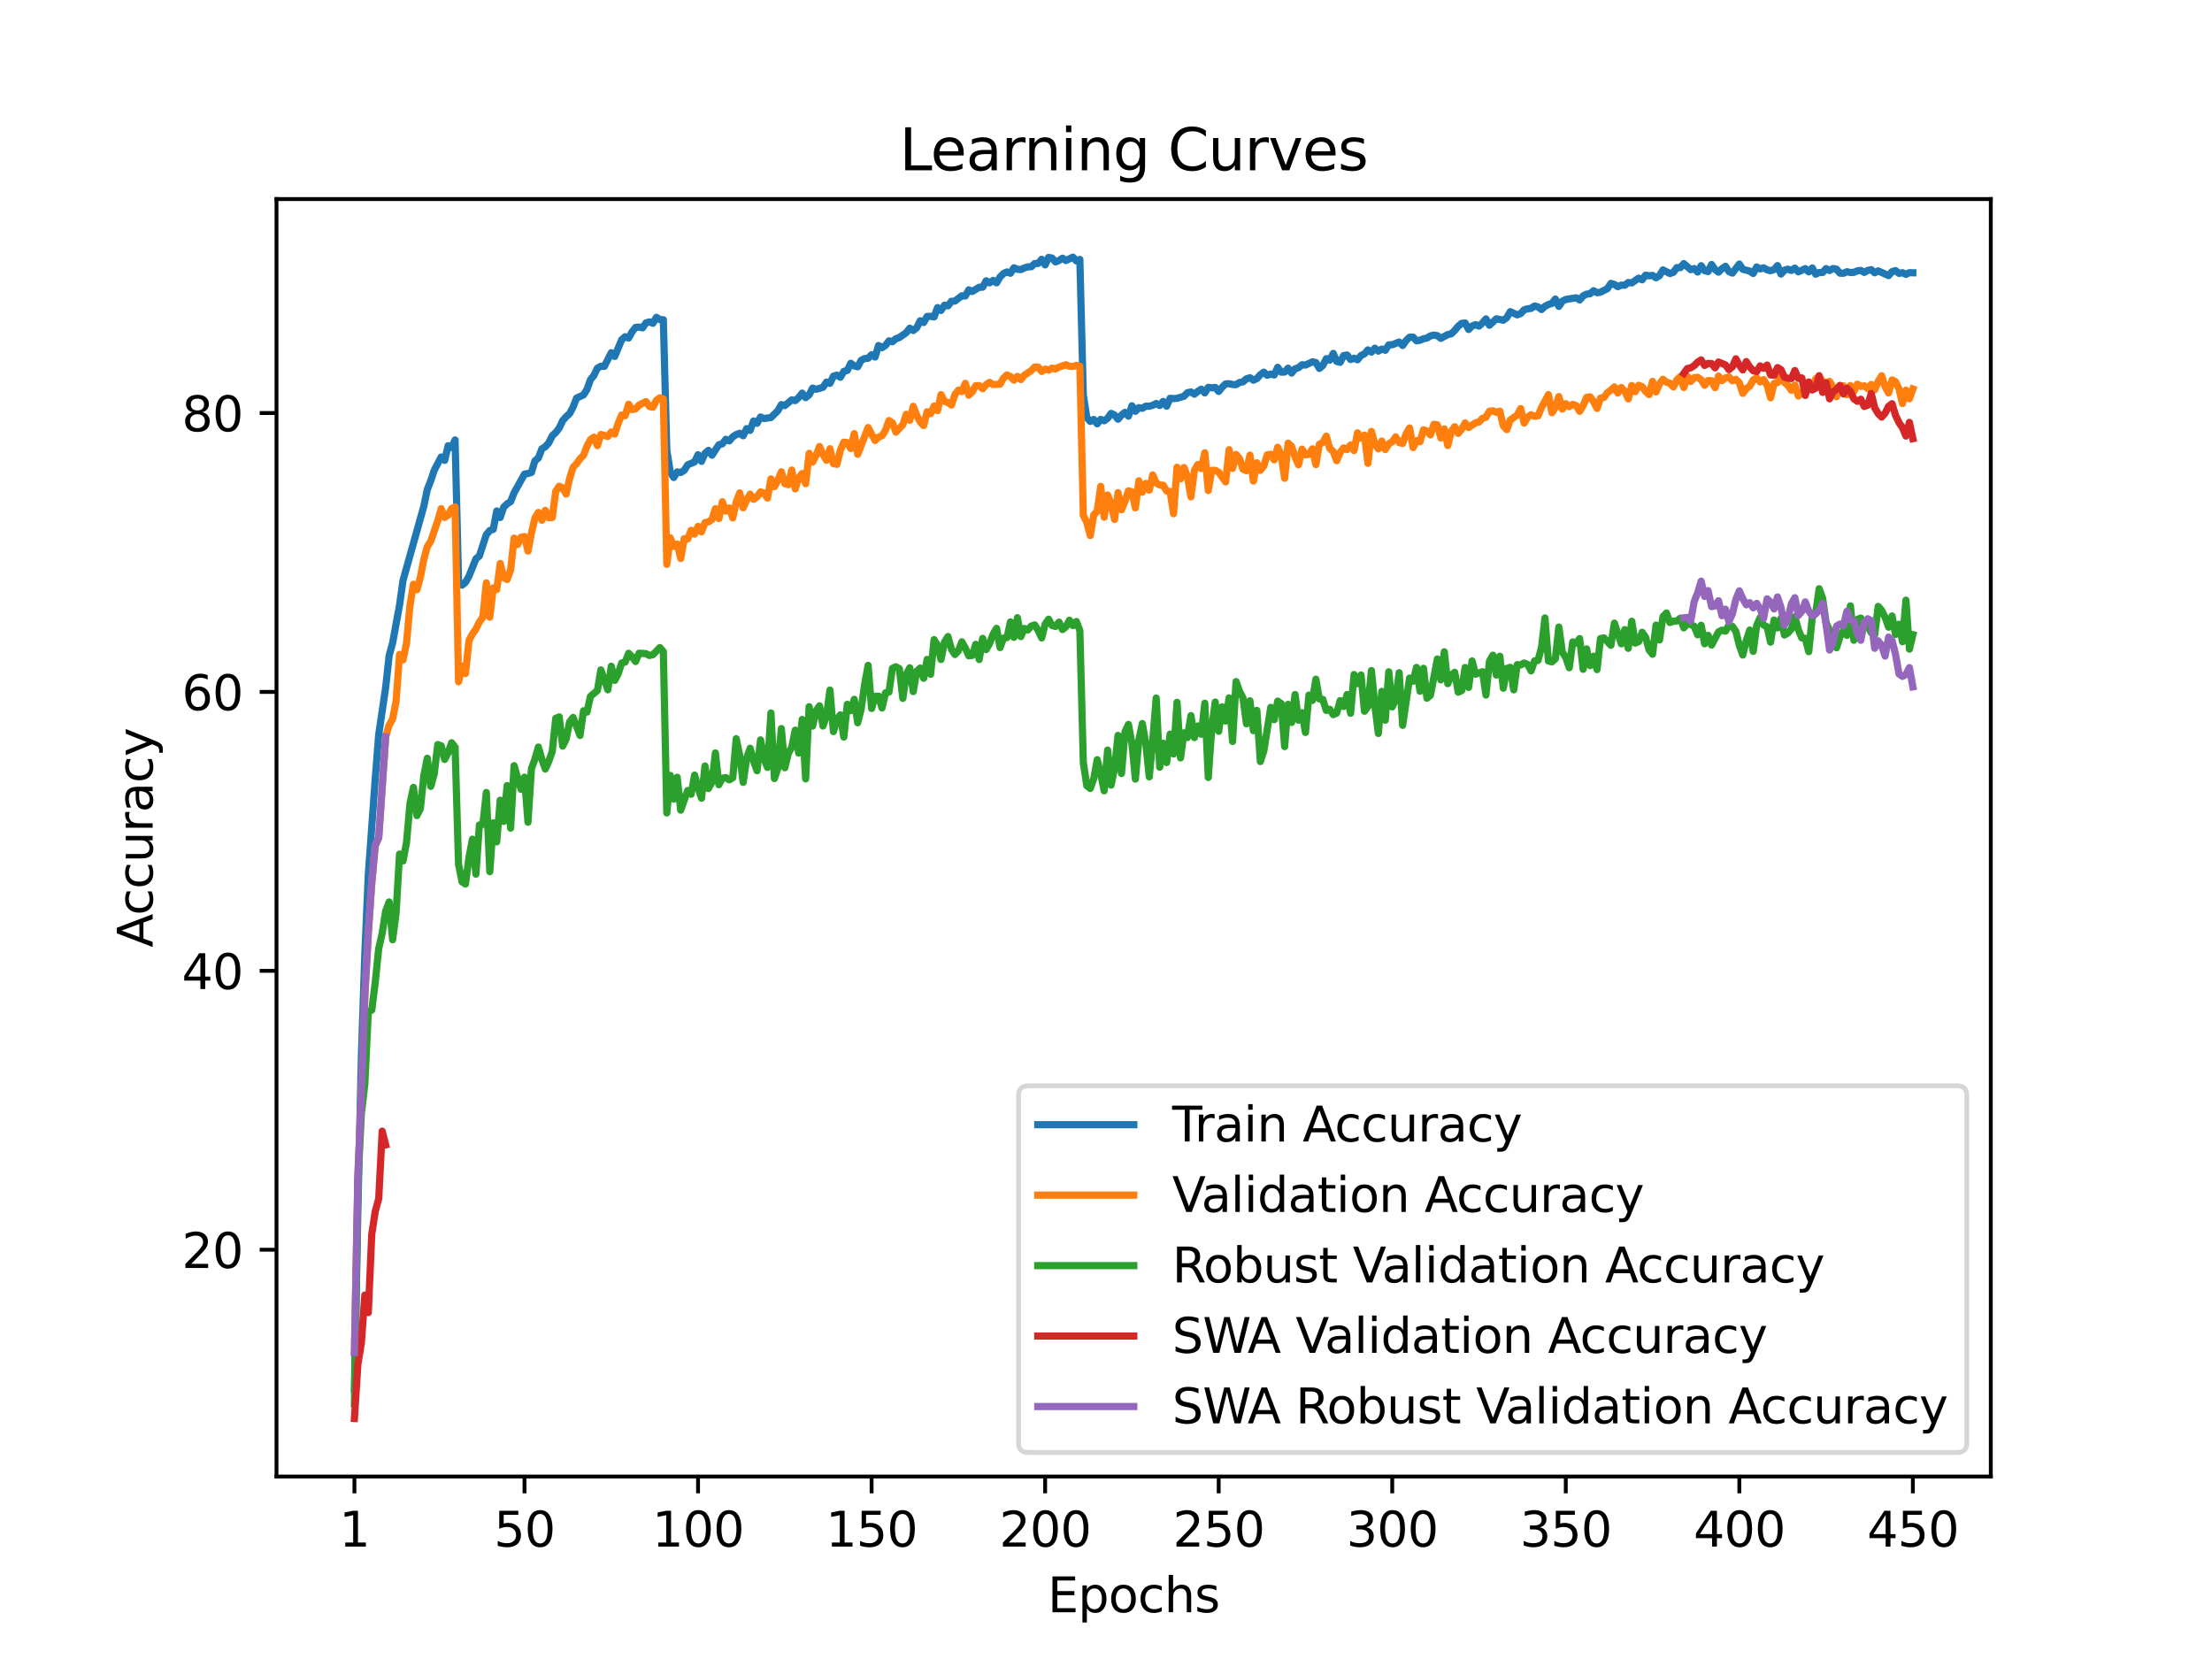 <?xml version="1.0" encoding="utf-8" standalone="no"?>
<!DOCTYPE svg PUBLIC "-//W3C//DTD SVG 1.1//EN"
  "http://www.w3.org/Graphics/SVG/1.1/DTD/svg11.dtd">
<svg xmlns:xlink="http://www.w3.org/1999/xlink" width="460.8pt" height="345.6pt" viewBox="0 0 460.8 345.6" xmlns="http://www.w3.org/2000/svg" version="1.1">
 <defs>
  <style type="text/css">*{stroke-linejoin: round; stroke-linecap: butt}</style>
 </defs>
 <g id="figure_1">
  <g id="patch_1">
   <path d="M 0 345.6 
L 460.8 345.6 
L 460.8 0 
L 0 0 
z
" style="fill: #ffffff"/>
  </g>
  <g id="axes_1">
   <g id="patch_2">
    <path d="M 57.6 307.584 
L 414.72 307.584 
L 414.72 41.472 
L 57.6 41.472 
z
" style="fill: #ffffff"/>
   </g>
   <g id="matplotlib.axis_1">
    <g id="xtick_1">
     <g id="line2d_1">
      <defs>
       <path id="mde3fb770d3" d="M 0 0 
L 0 3.5 
" style="stroke: #000000; stroke-width: 0.8"/>
      </defs>
      <g>
       <use xlink:href="#mde3fb770d3" x="73.833" y="307.584" style="stroke: #000000; stroke-width: 0.8"/>
      </g>
     </g>
     <g id="text_1">
      <!-- 1 -->
      <g transform="translate(70.651 322.182) scale(0.1 -0.1)">
       <defs>
        <path id="DejaVuSans-31" d="M 794 531 
L 1825 531 
L 1825 4091 
L 703 3866 
L 703 4441 
L 1819 4666 
L 2450 4666 
L 2450 531 
L 3481 531 
L 3481 0 
L 794 0 
L 794 531 
z
" transform="scale(0.016)"/>
       </defs>
       <use xlink:href="#DejaVuSans-31"/>
      </g>
     </g>
    </g>
    <g id="xtick_2">
     <g id="line2d_2">
      <g>
       <use xlink:href="#mde3fb770d3" x="109.263" y="307.584" style="stroke: #000000; stroke-width: 0.8"/>
      </g>
     </g>
     <g id="text_2">
      <!-- 50 -->
      <g transform="translate(102.9 322.182) scale(0.1 -0.1)">
       <defs>
        <path id="DejaVuSans-35" d="M 691 4666 
L 3169 4666 
L 3169 4134 
L 1269 4134 
L 1269 2991 
Q 1406 3038 1543 3061 
Q 1681 3084 1819 3084 
Q 2600 3084 3056 2656 
Q 3513 2228 3513 1497 
Q 3513 744 3044 326 
Q 2575 -91 1722 -91 
Q 1428 -91 1123 -41 
Q 819 9 494 109 
L 494 744 
Q 775 591 1075 516 
Q 1375 441 1709 441 
Q 2250 441 2565 725 
Q 2881 1009 2881 1497 
Q 2881 1984 2565 2268 
Q 2250 2553 1709 2553 
Q 1456 2553 1204 2497 
Q 953 2441 691 2322 
L 691 4666 
z
" transform="scale(0.016)"/>
        <path id="DejaVuSans-30" d="M 2034 4250 
Q 1547 4250 1301 3770 
Q 1056 3291 1056 2328 
Q 1056 1369 1301 889 
Q 1547 409 2034 409 
Q 2525 409 2770 889 
Q 3016 1369 3016 2328 
Q 3016 3291 2770 3770 
Q 2525 4250 2034 4250 
z
M 2034 4750 
Q 2819 4750 3233 4129 
Q 3647 3509 3647 2328 
Q 3647 1150 3233 529 
Q 2819 -91 2034 -91 
Q 1250 -91 836 529 
Q 422 1150 422 2328 
Q 422 3509 836 4129 
Q 1250 4750 2034 4750 
z
" transform="scale(0.016)"/>
       </defs>
       <use xlink:href="#DejaVuSans-35"/>
       <use xlink:href="#DejaVuSans-30" x="63.623"/>
      </g>
     </g>
    </g>
    <g id="xtick_3">
     <g id="line2d_3">
      <g>
       <use xlink:href="#mde3fb770d3" x="145.416" y="307.584" style="stroke: #000000; stroke-width: 0.8"/>
      </g>
     </g>
     <g id="text_3">
      <!-- 100 -->
      <g transform="translate(135.872 322.182) scale(0.1 -0.1)">
       <use xlink:href="#DejaVuSans-31"/>
       <use xlink:href="#DejaVuSans-30" x="63.623"/>
       <use xlink:href="#DejaVuSans-30" x="127.246"/>
      </g>
     </g>
    </g>
    <g id="xtick_4">
     <g id="line2d_4">
      <g>
       <use xlink:href="#mde3fb770d3" x="181.569" y="307.584" style="stroke: #000000; stroke-width: 0.8"/>
      </g>
     </g>
     <g id="text_4">
      <!-- 150 -->
      <g transform="translate(172.025 322.182) scale(0.1 -0.1)">
       <use xlink:href="#DejaVuSans-31"/>
       <use xlink:href="#DejaVuSans-35" x="63.623"/>
       <use xlink:href="#DejaVuSans-30" x="127.246"/>
      </g>
     </g>
    </g>
    <g id="xtick_5">
     <g id="line2d_5">
      <g>
       <use xlink:href="#mde3fb770d3" x="217.722" y="307.584" style="stroke: #000000; stroke-width: 0.8"/>
      </g>
     </g>
     <g id="text_5">
      <!-- 200 -->
      <g transform="translate(208.178 322.182) scale(0.1 -0.1)">
       <defs>
        <path id="DejaVuSans-32" d="M 1228 531 
L 3431 531 
L 3431 0 
L 469 0 
L 469 531 
Q 828 903 1448 1529 
Q 2069 2156 2228 2338 
Q 2531 2678 2651 2914 
Q 2772 3150 2772 3378 
Q 2772 3750 2511 3984 
Q 2250 4219 1831 4219 
Q 1534 4219 1204 4116 
Q 875 4013 500 3803 
L 500 4441 
Q 881 4594 1212 4672 
Q 1544 4750 1819 4750 
Q 2544 4750 2975 4387 
Q 3406 4025 3406 3419 
Q 3406 3131 3298 2873 
Q 3191 2616 2906 2266 
Q 2828 2175 2409 1742 
Q 1991 1309 1228 531 
z
" transform="scale(0.016)"/>
       </defs>
       <use xlink:href="#DejaVuSans-32"/>
       <use xlink:href="#DejaVuSans-30" x="63.623"/>
       <use xlink:href="#DejaVuSans-30" x="127.246"/>
      </g>
     </g>
    </g>
    <g id="xtick_6">
     <g id="line2d_6">
      <g>
       <use xlink:href="#mde3fb770d3" x="253.875" y="307.584" style="stroke: #000000; stroke-width: 0.8"/>
      </g>
     </g>
     <g id="text_6">
      <!-- 250 -->
      <g transform="translate(244.331 322.182) scale(0.1 -0.1)">
       <use xlink:href="#DejaVuSans-32"/>
       <use xlink:href="#DejaVuSans-35" x="63.623"/>
       <use xlink:href="#DejaVuSans-30" x="127.246"/>
      </g>
     </g>
    </g>
    <g id="xtick_7">
     <g id="line2d_7">
      <g>
       <use xlink:href="#mde3fb770d3" x="290.028" y="307.584" style="stroke: #000000; stroke-width: 0.8"/>
      </g>
     </g>
     <g id="text_7">
      <!-- 300 -->
      <g transform="translate(280.484 322.182) scale(0.1 -0.1)">
       <defs>
        <path id="DejaVuSans-33" d="M 2597 2516 
Q 3050 2419 3304 2112 
Q 3559 1806 3559 1356 
Q 3559 666 3084 287 
Q 2609 -91 1734 -91 
Q 1441 -91 1130 -33 
Q 819 25 488 141 
L 488 750 
Q 750 597 1062 519 
Q 1375 441 1716 441 
Q 2309 441 2620 675 
Q 2931 909 2931 1356 
Q 2931 1769 2642 2001 
Q 2353 2234 1838 2234 
L 1294 2234 
L 1294 2753 
L 1863 2753 
Q 2328 2753 2575 2939 
Q 2822 3125 2822 3475 
Q 2822 3834 2567 4026 
Q 2313 4219 1838 4219 
Q 1578 4219 1281 4162 
Q 984 4106 628 3988 
L 628 4550 
Q 988 4650 1302 4700 
Q 1616 4750 1894 4750 
Q 2613 4750 3031 4423 
Q 3450 4097 3450 3541 
Q 3450 3153 3228 2886 
Q 3006 2619 2597 2516 
z
" transform="scale(0.016)"/>
       </defs>
       <use xlink:href="#DejaVuSans-33"/>
       <use xlink:href="#DejaVuSans-30" x="63.623"/>
       <use xlink:href="#DejaVuSans-30" x="127.246"/>
      </g>
     </g>
    </g>
    <g id="xtick_8">
     <g id="line2d_8">
      <g>
       <use xlink:href="#mde3fb770d3" x="326.181" y="307.584" style="stroke: #000000; stroke-width: 0.8"/>
      </g>
     </g>
     <g id="text_8">
      <!-- 350 -->
      <g transform="translate(316.637 322.182) scale(0.1 -0.1)">
       <use xlink:href="#DejaVuSans-33"/>
       <use xlink:href="#DejaVuSans-35" x="63.623"/>
       <use xlink:href="#DejaVuSans-30" x="127.246"/>
      </g>
     </g>
    </g>
    <g id="xtick_9">
     <g id="line2d_9">
      <g>
       <use xlink:href="#mde3fb770d3" x="362.334" y="307.584" style="stroke: #000000; stroke-width: 0.8"/>
      </g>
     </g>
     <g id="text_9">
      <!-- 400 -->
      <g transform="translate(352.79 322.182) scale(0.1 -0.1)">
       <defs>
        <path id="DejaVuSans-34" d="M 2419 4116 
L 825 1625 
L 2419 1625 
L 2419 4116 
z
M 2253 4666 
L 3047 4666 
L 3047 1625 
L 3713 1625 
L 3713 1100 
L 3047 1100 
L 3047 0 
L 2419 0 
L 2419 1100 
L 313 1100 
L 313 1709 
L 2253 4666 
z
" transform="scale(0.016)"/>
       </defs>
       <use xlink:href="#DejaVuSans-34"/>
       <use xlink:href="#DejaVuSans-30" x="63.623"/>
       <use xlink:href="#DejaVuSans-30" x="127.246"/>
      </g>
     </g>
    </g>
    <g id="xtick_10">
     <g id="line2d_10">
      <g>
       <use xlink:href="#mde3fb770d3" x="398.487" y="307.584" style="stroke: #000000; stroke-width: 0.8"/>
      </g>
     </g>
     <g id="text_10">
      <!-- 450 -->
      <g transform="translate(388.944 322.182) scale(0.1 -0.1)">
       <use xlink:href="#DejaVuSans-34"/>
       <use xlink:href="#DejaVuSans-35" x="63.623"/>
       <use xlink:href="#DejaVuSans-30" x="127.246"/>
      </g>
     </g>
    </g>
    <g id="text_11">
     <!-- Epochs -->
     <g transform="translate(218.244 335.861) scale(0.1 -0.1)">
      <defs>
       <path id="DejaVuSans-45" d="M 628 4666 
L 3578 4666 
L 3578 4134 
L 1259 4134 
L 1259 2753 
L 3481 2753 
L 3481 2222 
L 1259 2222 
L 1259 531 
L 3634 531 
L 3634 0 
L 628 0 
L 628 4666 
z
" transform="scale(0.016)"/>
       <path id="DejaVuSans-70" d="M 1159 525 
L 1159 -1331 
L 581 -1331 
L 581 3500 
L 1159 3500 
L 1159 2969 
Q 1341 3281 1617 3432 
Q 1894 3584 2278 3584 
Q 2916 3584 3314 3078 
Q 3713 2572 3713 1747 
Q 3713 922 3314 415 
Q 2916 -91 2278 -91 
Q 1894 -91 1617 61 
Q 1341 213 1159 525 
z
M 3116 1747 
Q 3116 2381 2855 2742 
Q 2594 3103 2138 3103 
Q 1681 3103 1420 2742 
Q 1159 2381 1159 1747 
Q 1159 1113 1420 752 
Q 1681 391 2138 391 
Q 2594 391 2855 752 
Q 3116 1113 3116 1747 
z
" transform="scale(0.016)"/>
       <path id="DejaVuSans-6f" d="M 1959 3097 
Q 1497 3097 1228 2736 
Q 959 2375 959 1747 
Q 959 1119 1226 758 
Q 1494 397 1959 397 
Q 2419 397 2687 759 
Q 2956 1122 2956 1747 
Q 2956 2369 2687 2733 
Q 2419 3097 1959 3097 
z
M 1959 3584 
Q 2709 3584 3137 3096 
Q 3566 2609 3566 1747 
Q 3566 888 3137 398 
Q 2709 -91 1959 -91 
Q 1206 -91 779 398 
Q 353 888 353 1747 
Q 353 2609 779 3096 
Q 1206 3584 1959 3584 
z
" transform="scale(0.016)"/>
       <path id="DejaVuSans-63" d="M 3122 3366 
L 3122 2828 
Q 2878 2963 2633 3030 
Q 2388 3097 2138 3097 
Q 1578 3097 1268 2742 
Q 959 2388 959 1747 
Q 959 1106 1268 751 
Q 1578 397 2138 397 
Q 2388 397 2633 464 
Q 2878 531 3122 666 
L 3122 134 
Q 2881 22 2623 -34 
Q 2366 -91 2075 -91 
Q 1284 -91 818 406 
Q 353 903 353 1747 
Q 353 2603 823 3093 
Q 1294 3584 2113 3584 
Q 2378 3584 2631 3529 
Q 2884 3475 3122 3366 
z
" transform="scale(0.016)"/>
       <path id="DejaVuSans-68" d="M 3513 2113 
L 3513 0 
L 2938 0 
L 2938 2094 
Q 2938 2591 2744 2837 
Q 2550 3084 2163 3084 
Q 1697 3084 1428 2787 
Q 1159 2491 1159 1978 
L 1159 0 
L 581 0 
L 581 4863 
L 1159 4863 
L 1159 2956 
Q 1366 3272 1645 3428 
Q 1925 3584 2291 3584 
Q 2894 3584 3203 3211 
Q 3513 2838 3513 2113 
z
" transform="scale(0.016)"/>
       <path id="DejaVuSans-73" d="M 2834 3397 
L 2834 2853 
Q 2591 2978 2328 3040 
Q 2066 3103 1784 3103 
Q 1356 3103 1142 2972 
Q 928 2841 928 2578 
Q 928 2378 1081 2264 
Q 1234 2150 1697 2047 
L 1894 2003 
Q 2506 1872 2764 1633 
Q 3022 1394 3022 966 
Q 3022 478 2636 193 
Q 2250 -91 1575 -91 
Q 1294 -91 989 -36 
Q 684 19 347 128 
L 347 722 
Q 666 556 975 473 
Q 1284 391 1588 391 
Q 1994 391 2212 530 
Q 2431 669 2431 922 
Q 2431 1156 2273 1281 
Q 2116 1406 1581 1522 
L 1381 1569 
Q 847 1681 609 1914 
Q 372 2147 372 2553 
Q 372 3047 722 3315 
Q 1072 3584 1716 3584 
Q 2034 3584 2315 3537 
Q 2597 3491 2834 3397 
z
" transform="scale(0.016)"/>
      </defs>
      <use xlink:href="#DejaVuSans-45"/>
      <use xlink:href="#DejaVuSans-70" x="63.184"/>
      <use xlink:href="#DejaVuSans-6f" x="126.66"/>
      <use xlink:href="#DejaVuSans-63" x="187.842"/>
      <use xlink:href="#DejaVuSans-68" x="242.822"/>
      <use xlink:href="#DejaVuSans-73" x="306.201"/>
     </g>
    </g>
   </g>
   <g id="matplotlib.axis_2">
    <g id="ytick_1">
     <g id="line2d_11">
      <defs>
       <path id="m03e74601e6" d="M 0 0 
L -3.5 0 
" style="stroke: #000000; stroke-width: 0.8"/>
      </defs>
      <g>
       <use xlink:href="#m03e74601e6" x="57.6" y="260.338" style="stroke: #000000; stroke-width: 0.8"/>
      </g>
     </g>
     <g id="text_12">
      <!-- 20 -->
      <g transform="translate(37.875 264.137) scale(0.1 -0.1)">
       <use xlink:href="#DejaVuSans-32"/>
       <use xlink:href="#DejaVuSans-30" x="63.623"/>
      </g>
     </g>
    </g>
    <g id="ytick_2">
     <g id="line2d_12">
      <g>
       <use xlink:href="#m03e74601e6" x="57.6" y="202.238" style="stroke: #000000; stroke-width: 0.8"/>
      </g>
     </g>
     <g id="text_13">
      <!-- 40 -->
      <g transform="translate(37.875 206.038) scale(0.1 -0.1)">
       <use xlink:href="#DejaVuSans-34"/>
       <use xlink:href="#DejaVuSans-30" x="63.623"/>
      </g>
     </g>
    </g>
    <g id="ytick_3">
     <g id="line2d_13">
      <g>
       <use xlink:href="#m03e74601e6" x="57.6" y="144.139" style="stroke: #000000; stroke-width: 0.8"/>
      </g>
     </g>
     <g id="text_14">
      <!-- 60 -->
      <g transform="translate(37.875 147.938) scale(0.1 -0.1)">
       <defs>
        <path id="DejaVuSans-36" d="M 2113 2584 
Q 1688 2584 1439 2293 
Q 1191 2003 1191 1497 
Q 1191 994 1439 701 
Q 1688 409 2113 409 
Q 2538 409 2786 701 
Q 3034 994 3034 1497 
Q 3034 2003 2786 2293 
Q 2538 2584 2113 2584 
z
M 3366 4563 
L 3366 3988 
Q 3128 4100 2886 4159 
Q 2644 4219 2406 4219 
Q 1781 4219 1451 3797 
Q 1122 3375 1075 2522 
Q 1259 2794 1537 2939 
Q 1816 3084 2150 3084 
Q 2853 3084 3261 2657 
Q 3669 2231 3669 1497 
Q 3669 778 3244 343 
Q 2819 -91 2113 -91 
Q 1303 -91 875 529 
Q 447 1150 447 2328 
Q 447 3434 972 4092 
Q 1497 4750 2381 4750 
Q 2619 4750 2861 4703 
Q 3103 4656 3366 4563 
z
" transform="scale(0.016)"/>
       </defs>
       <use xlink:href="#DejaVuSans-36"/>
       <use xlink:href="#DejaVuSans-30" x="63.623"/>
      </g>
     </g>
    </g>
    <g id="ytick_4">
     <g id="line2d_14">
      <g>
       <use xlink:href="#m03e74601e6" x="57.6" y="86.04" style="stroke: #000000; stroke-width: 0.8"/>
      </g>
     </g>
     <g id="text_15">
      <!-- 80 -->
      <g transform="translate(37.875 89.839) scale(0.1 -0.1)">
       <defs>
        <path id="DejaVuSans-38" d="M 2034 2216 
Q 1584 2216 1326 1975 
Q 1069 1734 1069 1313 
Q 1069 891 1326 650 
Q 1584 409 2034 409 
Q 2484 409 2743 651 
Q 3003 894 3003 1313 
Q 3003 1734 2745 1975 
Q 2488 2216 2034 2216 
z
M 1403 2484 
Q 997 2584 770 2862 
Q 544 3141 544 3541 
Q 544 4100 942 4425 
Q 1341 4750 2034 4750 
Q 2731 4750 3128 4425 
Q 3525 4100 3525 3541 
Q 3525 3141 3298 2862 
Q 3072 2584 2669 2484 
Q 3125 2378 3379 2068 
Q 3634 1759 3634 1313 
Q 3634 634 3220 271 
Q 2806 -91 2034 -91 
Q 1263 -91 848 271 
Q 434 634 434 1313 
Q 434 1759 690 2068 
Q 947 2378 1403 2484 
z
M 1172 3481 
Q 1172 3119 1398 2916 
Q 1625 2713 2034 2713 
Q 2441 2713 2670 2916 
Q 2900 3119 2900 3481 
Q 2900 3844 2670 4047 
Q 2441 4250 2034 4250 
Q 1625 4250 1398 4047 
Q 1172 3844 1172 3481 
z
" transform="scale(0.016)"/>
       </defs>
       <use xlink:href="#DejaVuSans-38"/>
       <use xlink:href="#DejaVuSans-30" x="63.623"/>
      </g>
     </g>
    </g>
    <g id="text_16">
     <!-- Accuracy -->
     <g transform="translate(31.795 197.356) rotate(-90) scale(0.1 -0.1)">
      <defs>
       <path id="DejaVuSans-41" d="M 2188 4044 
L 1331 1722 
L 3047 1722 
L 2188 4044 
z
M 1831 4666 
L 2547 4666 
L 4325 0 
L 3669 0 
L 3244 1197 
L 1141 1197 
L 716 0 
L 50 0 
L 1831 4666 
z
" transform="scale(0.016)"/>
       <path id="DejaVuSans-75" d="M 544 1381 
L 544 3500 
L 1119 3500 
L 1119 1403 
Q 1119 906 1312 657 
Q 1506 409 1894 409 
Q 2359 409 2629 706 
Q 2900 1003 2900 1516 
L 2900 3500 
L 3475 3500 
L 3475 0 
L 2900 0 
L 2900 538 
Q 2691 219 2414 64 
Q 2138 -91 1772 -91 
Q 1169 -91 856 284 
Q 544 659 544 1381 
z
M 1991 3584 
L 1991 3584 
z
" transform="scale(0.016)"/>
       <path id="DejaVuSans-72" d="M 2631 2963 
Q 2534 3019 2420 3045 
Q 2306 3072 2169 3072 
Q 1681 3072 1420 2755 
Q 1159 2438 1159 1844 
L 1159 0 
L 581 0 
L 581 3500 
L 1159 3500 
L 1159 2956 
Q 1341 3275 1631 3429 
Q 1922 3584 2338 3584 
Q 2397 3584 2469 3576 
Q 2541 3569 2628 3553 
L 2631 2963 
z
" transform="scale(0.016)"/>
       <path id="DejaVuSans-61" d="M 2194 1759 
Q 1497 1759 1228 1600 
Q 959 1441 959 1056 
Q 959 750 1161 570 
Q 1363 391 1709 391 
Q 2188 391 2477 730 
Q 2766 1069 2766 1631 
L 2766 1759 
L 2194 1759 
z
M 3341 1997 
L 3341 0 
L 2766 0 
L 2766 531 
Q 2569 213 2275 61 
Q 1981 -91 1556 -91 
Q 1019 -91 701 211 
Q 384 513 384 1019 
Q 384 1609 779 1909 
Q 1175 2209 1959 2209 
L 2766 2209 
L 2766 2266 
Q 2766 2663 2505 2880 
Q 2244 3097 1772 3097 
Q 1472 3097 1187 3025 
Q 903 2953 641 2809 
L 641 3341 
Q 956 3463 1253 3523 
Q 1550 3584 1831 3584 
Q 2591 3584 2966 3190 
Q 3341 2797 3341 1997 
z
" transform="scale(0.016)"/>
       <path id="DejaVuSans-79" d="M 2059 -325 
Q 1816 -950 1584 -1140 
Q 1353 -1331 966 -1331 
L 506 -1331 
L 506 -850 
L 844 -850 
Q 1081 -850 1212 -737 
Q 1344 -625 1503 -206 
L 1606 56 
L 191 3500 
L 800 3500 
L 1894 763 
L 2988 3500 
L 3597 3500 
L 2059 -325 
z
" transform="scale(0.016)"/>
      </defs>
      <use xlink:href="#DejaVuSans-41"/>
      <use xlink:href="#DejaVuSans-63" x="66.658"/>
      <use xlink:href="#DejaVuSans-63" x="121.639"/>
      <use xlink:href="#DejaVuSans-75" x="176.619"/>
      <use xlink:href="#DejaVuSans-72" x="239.998"/>
      <use xlink:href="#DejaVuSans-61" x="281.111"/>
      <use xlink:href="#DejaVuSans-63" x="342.391"/>
      <use xlink:href="#DejaVuSans-79" x="397.371"/>
     </g>
    </g>
   </g>
   <g id="line2d_15">
    <path d="M 73.833 289.364 
L 74.556 251.838 
L 75.279 220.267 
L 76.002 198.723 
L 76.725 182.194 
L 78.171 162.167 
L 78.894 153.017 
L 80.34 143.198 
L 81.063 136.598 
L 81.786 133.948 
L 83.233 126.035 
L 83.956 120.905 
L 88.294 105.433 
L 89.017 101.971 
L 89.74 100.123 
L 90.463 97.956 
L 91.909 95.196 
L 92.632 95.905 
L 93.355 92.843 
L 94.078 93.227 
L 94.802 91.652 
L 95.525 120.987 
L 96.248 121.904 
L 96.971 121.318 
L 97.694 120.039 
L 99.14 116.414 
L 99.863 115.81 
L 101.309 111.377 
L 102.032 110.523 
L 102.755 110.261 
L 103.478 106.444 
L 104.201 107.804 
L 104.924 105.648 
L 105.647 104.957 
L 106.37 104.498 
L 107.094 102.656 
L 109.263 98.764 
L 109.986 98.647 
L 110.709 98.415 
L 111.432 95.998 
L 112.155 95.4 
L 112.878 93.506 
L 113.601 93.064 
L 114.324 92.239 
L 115.047 90.769 
L 115.77 90.113 
L 116.493 89.177 
L 117.216 87.632 
L 117.939 86.807 
L 118.663 86.168 
L 119.386 84.796 
L 120.109 82.931 
L 121.555 82.269 
L 122.278 81.113 
L 123.001 79.103 
L 123.724 78.191 
L 124.447 76.692 
L 125.17 76.302 
L 125.893 76.326 
L 127.339 73.473 
L 128.062 74.251 
L 129.508 70.765 
L 130.232 70.144 
L 130.955 70.423 
L 131.678 69.121 
L 132.401 68.203 
L 133.124 68.128 
L 133.847 68.308 
L 134.57 67.262 
L 135.293 67.053 
L 136.016 67.343 
L 136.739 66.1 
L 137.462 66.588 
L 138.185 66.6 
L 138.908 93.767 
L 139.631 98.374 
L 140.354 99.472 
L 141.077 98.305 
L 141.8 98.432 
L 142.524 97.997 
L 143.247 96.846 
L 144.693 96.219 
L 145.416 94.731 
L 146.139 96.108 
L 146.862 94.435 
L 147.585 93.819 
L 148.308 94.83 
L 149.754 92.651 
L 150.477 92.46 
L 151.2 91.519 
L 151.923 91.85 
L 152.646 91.001 
L 153.369 90.525 
L 154.093 90.264 
L 154.816 90.775 
L 155.539 89.293 
L 156.262 89.654 
L 156.985 87.69 
L 157.708 88.178 
L 158.431 86.865 
L 159.154 87.184 
L 160.6 86.981 
L 162.046 85.563 
L 162.769 84.285 
L 163.492 84.494 
L 164.938 83.303 
L 165.662 83.454 
L 166.385 82.804 
L 167.108 81.897 
L 167.831 82.838 
L 168.554 82.257 
L 169.277 80.857 
L 170 81.101 
L 171.446 80.683 
L 172.169 79.602 
L 172.892 79.858 
L 173.615 78.359 
L 174.338 78.15 
L 175.061 78.591 
L 175.784 77.366 
L 176.507 77.162 
L 177.231 75.681 
L 177.954 76.227 
L 178.677 76.407 
L 179.4 75.065 
L 180.123 74.687 
L 180.846 74.629 
L 181.569 73.891 
L 182.292 74.368 
L 183.015 71.974 
L 183.738 72.427 
L 184.461 71.962 
L 185.184 71.004 
L 185.907 71.195 
L 186.63 70.556 
L 187.353 70.318 
L 188.799 69.29 
L 189.523 68.372 
L 190.246 68.854 
L 190.969 68.273 
L 191.692 66.82 
L 192.415 67.181 
L 193.138 65.92 
L 193.861 65.902 
L 194.584 66.019 
L 195.307 64.078 
L 196.03 64.671 
L 196.753 63.579 
L 197.476 63.718 
L 198.199 62.765 
L 198.922 62.724 
L 200.368 61.615 
L 201.092 61.667 
L 201.815 60.383 
L 202.538 60.72 
L 203.984 59.837 
L 204.707 59.825 
L 205.43 58.495 
L 206.153 58.919 
L 206.876 58.419 
L 207.599 58.919 
L 208.322 57.705 
L 209.045 56.973 
L 209.768 56.653 
L 210.491 56.926 
L 211.214 55.787 
L 211.937 56.095 
L 212.661 56.165 
L 213.384 55.811 
L 214.107 55.596 
L 214.83 55.572 
L 215.553 54.898 
L 216.276 54.881 
L 216.999 54.015 
L 217.722 55.177 
L 218.445 53.614 
L 219.168 53.766 
L 219.891 54.567 
L 220.614 54.259 
L 221.337 53.789 
L 222.06 54.283 
L 223.506 53.568 
L 224.229 54.358 
L 224.953 54.05 
L 225.676 82.304 
L 226.399 86.964 
L 227.122 87.794 
L 227.845 87.382 
L 228.568 88.294 
L 229.291 87.364 
L 230.014 87.655 
L 230.737 87.126 
L 231.46 86.121 
L 232.183 86.458 
L 232.906 87.335 
L 233.629 86.464 
L 234.352 85.894 
L 235.075 86.696 
L 235.798 84.535 
L 236.522 85.68 
L 237.245 84.918 
L 237.968 85.058 
L 238.691 84.61 
L 239.414 84.634 
L 240.137 84.425 
L 240.86 84.053 
L 241.583 84.477 
L 242.306 83.623 
L 243.029 84.61 
L 243.752 82.966 
L 244.475 83.036 
L 245.198 82.978 
L 246.644 82.542 
L 247.367 81.81 
L 248.091 81.653 
L 248.814 82.118 
L 249.537 81.514 
L 250.26 81.072 
L 250.983 81.857 
L 251.706 80.689 
L 252.429 80.799 
L 253.152 80.706 
L 253.875 81.543 
L 254.598 80.66 
L 255.321 79.974 
L 256.044 79.933 
L 256.767 80.096 
L 257.49 80.131 
L 258.213 79.678 
L 258.936 79.538 
L 259.659 78.917 
L 260.383 78.684 
L 261.106 79.201 
L 261.829 78.87 
L 262.552 78.063 
L 263.275 77.528 
L 263.998 78.185 
L 264.721 77.917 
L 265.444 78.115 
L 266.167 76.517 
L 266.89 77.528 
L 267.613 77.505 
L 268.336 76.697 
L 269.059 77.714 
L 269.782 76.843 
L 270.505 76.604 
L 271.228 75.989 
L 271.952 76.052 
L 273.398 75.373 
L 274.121 75.524 
L 274.844 76.75 
L 275.567 76.151 
L 276.29 74.716 
L 277.013 75.024 
L 277.736 73.618 
L 278.459 75.291 
L 279.182 75.483 
L 279.905 74.071 
L 280.628 73.961 
L 281.351 74.902 
L 282.074 74.629 
L 282.797 74.949 
L 283.521 74.06 
L 284.244 73.711 
L 284.967 72.886 
L 285.69 73.351 
L 286.413 72.532 
L 287.136 73.147 
L 287.859 72.712 
L 288.582 72.967 
L 289.305 71.834 
L 290.028 71.823 
L 291.474 71.248 
L 292.197 71.968 
L 292.92 70.946 
L 293.643 70.243 
L 294.366 70.225 
L 295.089 70.998 
L 295.813 70.882 
L 296.536 70.568 
L 297.259 70.423 
L 297.982 69.975 
L 298.705 69.795 
L 299.428 69.929 
L 300.151 70.481 
L 301.597 69.696 
L 302.32 69.534 
L 303.043 68.842 
L 303.766 67.959 
L 304.489 67.367 
L 305.212 67.279 
L 305.935 68.639 
L 306.658 67.913 
L 307.382 67.634 
L 308.105 67.936 
L 308.828 67.274 
L 309.551 66.431 
L 310.274 67.75 
L 311.72 66.408 
L 313.166 66.71 
L 313.889 66.17 
L 314.612 64.921 
L 316.058 65.589 
L 316.781 65.327 
L 317.504 64.543 
L 318.227 64.328 
L 318.951 64.241 
L 319.674 63.741 
L 320.397 63.927 
L 321.12 64.485 
L 321.843 63.811 
L 322.566 63.433 
L 323.289 63.207 
L 324.012 62.289 
L 324.735 63.834 
L 325.458 62.742 
L 326.181 62.376 
L 328.35 62.033 
L 329.073 62.48 
L 329.796 61.632 
L 330.52 61.272 
L 331.243 61.191 
L 331.966 60.563 
L 332.689 60.976 
L 333.412 60.871 
L 334.858 60.127 
L 335.581 59.035 
L 336.304 59.262 
L 337.027 59.721 
L 337.75 59.395 
L 338.473 59.424 
L 339.196 58.849 
L 339.919 58.942 
L 341.365 57.943 
L 342.088 58.286 
L 342.812 57.315 
L 343.535 57.461 
L 344.258 57.362 
L 344.981 57.873 
L 345.704 57.414 
L 346.427 56.229 
L 347.873 56.978 
L 348.596 56.729 
L 349.319 55.741 
L 350.042 55.753 
L 350.765 54.916 
L 352.211 56.177 
L 352.934 55.944 
L 353.657 56.671 
L 354.381 55.352 
L 355.104 56.386 
L 355.827 56.572 
L 356.55 55.102 
L 357.273 56.148 
L 357.996 56.694 
L 358.719 55.973 
L 359.442 55.468 
L 360.165 56.566 
L 360.888 56.891 
L 362.334 55.009 
L 363.057 56.107 
L 364.503 56.461 
L 365.226 56.967 
L 365.95 55.613 
L 366.673 56.026 
L 367.396 55.793 
L 368.119 56.212 
L 368.842 56.392 
L 369.565 56.165 
L 370.288 55.328 
L 371.011 57.089 
L 371.734 56.287 
L 372.457 56.066 
L 373.18 56.345 
L 373.903 55.857 
L 374.626 56.63 
L 376.072 55.962 
L 376.795 56.63 
L 377.518 55.816 
L 378.242 57.118 
L 378.965 56.769 
L 379.688 56.758 
L 380.411 55.956 
L 381.134 56.357 
L 381.857 55.944 
L 382.58 56.072 
L 383.303 56.915 
L 384.026 56.932 
L 384.749 56.601 
L 385.472 56.769 
L 386.195 56.734 
L 386.918 56.421 
L 387.641 56.334 
L 388.364 56.746 
L 389.087 56.334 
L 389.811 56.177 
L 390.534 56.827 
L 391.257 56.426 
L 393.426 57.414 
L 394.149 56.583 
L 394.872 56.374 
L 395.595 56.949 
L 396.318 56.804 
L 397.041 57.153 
L 397.764 56.804 
L 398.487 56.822 
L 398.487 56.822 
" clip-path="url(#pe47a98fbbd)" style="fill: none; stroke: #1f77b4; stroke-width: 1.5; stroke-linecap: square"/>
   </g>
   <g id="line2d_16">
    <path d="M 73.833 281.777 
L 74.556 244.912 
L 75.279 228.006 
L 76.002 207.467 
L 76.725 194.337 
L 77.448 183.85 
L 78.171 176.123 
L 78.894 174.525 
L 80.34 153.493 
L 81.063 151.053 
L 81.786 149.775 
L 82.509 146.114 
L 83.233 136.325 
L 83.956 137.458 
L 84.679 134.03 
L 85.402 126.157 
L 86.125 121.713 
L 86.848 122.846 
L 87.571 120.26 
L 88.294 116.513 
L 89.017 113.869 
L 89.74 112.736 
L 91.186 108.495 
L 91.909 105.968 
L 92.632 107.798 
L 93.355 107.304 
L 94.078 105.939 
L 94.802 105.59 
L 95.525 142.018 
L 96.248 138.765 
L 96.971 140.305 
L 97.694 133.42 
L 98.417 132.083 
L 99.14 131.038 
L 99.863 129.585 
L 100.586 128.568 
L 101.309 121.422 
L 102.032 128.568 
L 102.755 122.468 
L 103.478 122.817 
L 104.201 117.384 
L 104.924 120.347 
L 105.647 120.725 
L 106.37 118.721 
L 107.094 112.097 
L 107.817 113.434 
L 108.54 111.923 
L 109.263 111.778 
L 109.986 114.799 
L 110.709 111.052 
L 111.432 107.914 
L 112.155 106.752 
L 112.878 108.379 
L 113.601 106.316 
L 114.324 107.856 
L 115.047 107.798 
L 115.77 102.337 
L 116.493 101.291 
L 117.216 101.639 
L 117.939 102.918 
L 118.663 99.664 
L 119.386 97.369 
L 120.109 96.585 
L 120.832 95.568 
L 121.555 94.842 
L 122.278 92.954 
L 123.001 91.588 
L 123.724 91.065 
L 124.447 92.837 
L 125.17 90.513 
L 126.616 90.92 
L 127.339 89.99 
L 128.062 90.426 
L 128.785 88.16 
L 129.508 86.446 
L 130.232 86.592 
L 130.955 84.21 
L 131.678 85.343 
L 132.401 85.168 
L 133.124 84.384 
L 134.57 83.658 
L 135.293 84.674 
L 136.016 84.82 
L 136.739 83.396 
L 137.462 82.873 
L 138.185 83.106 
L 138.908 117.559 
L 139.631 112.039 
L 140.354 113.811 
L 141.077 113.346 
L 141.8 116.339 
L 142.524 112.214 
L 143.247 112.301 
L 143.97 110.471 
L 144.693 111.255 
L 145.416 109.657 
L 146.139 110.79 
L 146.862 108.873 
L 147.585 108.698 
L 148.308 108.234 
L 149.031 105.968 
L 149.754 108.03 
L 150.477 104.515 
L 151.2 106.462 
L 151.923 105.823 
L 152.646 107.885 
L 153.369 104.544 
L 154.093 102.685 
L 154.816 105.794 
L 155.539 104.196 
L 156.262 102.947 
L 156.985 104.022 
L 157.708 103.499 
L 158.431 102.482 
L 159.154 102.714 
L 159.877 103.76 
L 160.6 99.751 
L 161.323 101.378 
L 162.046 100.071 
L 162.769 98.27 
L 163.492 100.739 
L 164.215 100.971 
L 164.938 97.921 
L 165.662 101.843 
L 166.385 99.548 
L 167.108 98.647 
L 167.831 100.768 
L 168.554 94.435 
L 169.277 96.265 
L 170 94.871 
L 170.723 93.012 
L 171.446 94.668 
L 172.169 95.888 
L 172.892 93.476 
L 173.615 96.585 
L 174.338 96.73 
L 175.061 93.796 
L 175.784 92.111 
L 176.507 92.198 
L 177.231 93.447 
L 177.954 90.339 
L 178.677 94.638 
L 180.846 89.061 
L 182.292 91.763 
L 183.015 91.065 
L 183.738 90.775 
L 184.461 89.642 
L 185.184 87.608 
L 185.907 88.073 
L 186.63 90.02 
L 188.076 88.48 
L 188.799 86.301 
L 189.523 87.55 
L 190.246 84.645 
L 190.969 86.534 
L 191.692 87.899 
L 192.415 88.654 
L 193.138 85.778 
L 193.861 86.185 
L 194.584 84.587 
L 195.307 85.546 
L 196.03 82.205 
L 196.753 83.6 
L 197.476 83.861 
L 198.199 84.384 
L 198.922 82.205 
L 199.645 81.276 
L 200.368 81.566 
L 201.092 79.852 
L 201.815 82.321 
L 202.538 81.624 
L 203.261 80.346 
L 203.984 80.317 
L 204.707 80.985 
L 205.43 80.143 
L 206.153 79.649 
L 206.876 80.114 
L 208.322 80.026 
L 209.045 78.777 
L 209.768 78.109 
L 210.491 78.429 
L 211.214 79.184 
L 211.937 78.4 
L 212.661 79.068 
L 213.384 78.167 
L 214.83 77.209 
L 215.553 76.453 
L 216.276 76.482 
L 216.999 77.383 
L 217.722 76.889 
L 218.445 77.121 
L 219.168 76.686 
L 219.891 76.86 
L 220.614 76.453 
L 222.06 75.989 
L 222.783 76.308 
L 223.506 76.337 
L 224.229 76.105 
L 224.953 76.279 
L 225.676 107.333 
L 226.399 108.844 
L 227.122 111.574 
L 227.845 107.246 
L 228.568 106.52 
L 229.291 101.32 
L 230.014 107.74 
L 230.737 103.121 
L 231.46 104.893 
L 232.183 108.205 
L 232.906 102.627 
L 233.629 106.2 
L 234.352 104.428 
L 235.075 102.249 
L 235.798 102.453 
L 236.522 105.794 
L 237.245 100.158 
L 237.968 102.54 
L 238.691 100.71 
L 239.414 102.104 
L 240.137 98.938 
L 240.86 100.623 
L 241.583 101.029 
L 242.306 101.087 
L 243.029 102.279 
L 243.752 102.395 
L 244.475 107.014 
L 245.198 97.34 
L 245.921 99.751 
L 246.644 97.398 
L 247.367 99.286 
L 248.091 103.499 
L 248.814 98.008 
L 249.537 96.759 
L 250.26 97.602 
L 250.983 94.319 
L 251.706 102.191 
L 252.429 97.979 
L 253.152 97.979 
L 253.875 98.357 
L 255.321 100.39 
L 256.044 93.68 
L 256.767 97.572 
L 257.49 94.668 
L 258.213 95.51 
L 258.936 97.747 
L 259.659 98.066 
L 260.383 94.813 
L 261.106 100.216 
L 261.829 96.41 
L 262.552 97.979 
L 263.275 97.05 
L 263.998 94.726 
L 264.721 94.638 
L 265.444 95.8 
L 266.167 93.186 
L 266.89 94.784 
L 267.613 99.635 
L 268.336 92.314 
L 269.059 92.983 
L 269.782 95.161 
L 270.505 96.817 
L 271.228 93.564 
L 271.952 94.755 
L 272.675 94.638 
L 273.398 93.506 
L 274.121 96.788 
L 274.844 92.547 
L 275.567 92.198 
L 276.29 90.862 
L 277.013 93.418 
L 277.736 94.057 
L 278.459 95.975 
L 279.182 94.261 
L 279.905 93.302 
L 280.628 93.651 
L 281.351 92.692 
L 282.074 93.854 
L 282.797 90.165 
L 283.521 91.269 
L 284.244 90.63 
L 284.967 96.527 
L 285.69 89.874 
L 286.413 92.489 
L 287.136 93.506 
L 287.859 91.879 
L 288.582 93.651 
L 289.305 92.46 
L 290.028 92.024 
L 290.751 91.007 
L 291.474 92.198 
L 292.197 92.373 
L 292.92 90.368 
L 293.643 89.148 
L 294.366 93.244 
L 295.089 91.792 
L 295.813 92.024 
L 296.536 89.526 
L 297.259 89.787 
L 297.982 90.601 
L 298.705 88.393 
L 299.428 88.509 
L 300.151 91.24 
L 300.874 89.351 
L 301.597 92.808 
L 302.32 89.874 
L 303.043 88.887 
L 303.766 90.281 
L 304.489 89.41 
L 305.212 88.102 
L 305.935 89.061 
L 307.382 88.073 
L 308.105 87.899 
L 308.828 87.144 
L 309.551 86.911 
L 310.274 85.662 
L 310.997 85.575 
L 311.72 85.894 
L 312.443 85.662 
L 313.166 88.712 
L 313.889 89.497 
L 314.612 87.492 
L 316.058 86.475 
L 316.781 85.11 
L 317.504 88.131 
L 318.227 86.911 
L 318.951 86.388 
L 319.674 86.737 
L 320.397 86.621 
L 321.12 84.907 
L 322.566 82.205 
L 323.289 85.982 
L 324.012 84.936 
L 324.735 82.612 
L 325.458 85.226 
L 326.181 84.093 
L 326.904 84.703 
L 327.627 84.239 
L 328.35 84.5 
L 329.073 85.691 
L 329.796 84.5 
L 330.52 82.786 
L 331.243 82.67 
L 331.966 83.658 
L 332.689 85.081 
L 333.412 82.931 
L 334.135 82.786 
L 334.858 81.798 
L 335.581 81.276 
L 336.304 80.607 
L 337.027 81.886 
L 337.75 80.724 
L 338.473 81.508 
L 339.196 83.106 
L 339.919 80.317 
L 340.642 81.595 
L 341.365 80.259 
L 342.088 80.549 
L 342.812 81.537 
L 343.535 82.205 
L 344.258 79.445 
L 344.981 81.653 
L 345.704 79.968 
L 346.427 79.01 
L 347.15 79.591 
L 347.873 79.852 
L 348.596 80.607 
L 349.319 79.126 
L 350.042 78.487 
L 350.765 80.724 
L 351.488 78.371 
L 352.211 79.475 
L 352.934 78.661 
L 353.657 78.603 
L 354.381 79.097 
L 355.104 80.259 
L 355.827 79.271 
L 356.55 79.329 
L 357.273 80.753 
L 357.996 78.342 
L 358.719 79.3 
L 359.442 78.719 
L 360.165 78.516 
L 360.888 79.329 
L 361.611 79.01 
L 362.334 79.736 
L 363.057 81.944 
L 363.78 80.985 
L 364.503 80.433 
L 365.226 79.155 
L 365.95 78.69 
L 366.673 79.562 
L 367.396 79.068 
L 368.119 80.23 
L 368.842 82.873 
L 369.565 79.881 
L 370.288 79.678 
L 371.011 78.283 
L 371.734 79.678 
L 372.457 80.288 
L 373.18 81.305 
L 373.903 80.23 
L 374.626 82.496 
L 375.349 81.711 
L 376.072 81.857 
L 376.795 80.346 
L 377.518 80.782 
L 378.242 78.923 
L 378.965 78.429 
L 379.688 79.445 
L 380.411 80.898 
L 381.134 79.445 
L 381.857 80.636 
L 382.58 82.641 
L 383.303 80.578 
L 384.026 80.375 
L 384.749 82.234 
L 385.472 80.317 
L 386.195 81.566 
L 386.918 80.026 
L 387.641 80.491 
L 388.364 80.375 
L 389.087 80.956 
L 389.811 80.085 
L 390.534 81.188 
L 391.257 79.445 
L 391.98 78.283 
L 392.703 80.578 
L 393.426 81.857 
L 394.149 79.155 
L 394.872 79.504 
L 395.595 81.014 
L 396.318 84.064 
L 397.041 81.276 
L 397.764 83.077 
L 398.487 81.043 
L 398.487 81.043 
" clip-path="url(#pe47a98fbbd)" style="fill: none; stroke: #ff7f0e; stroke-width: 1.5; stroke-linecap: square"/>
   </g>
   <g id="line2d_17">
    <path d="M 73.833 292.453 
L 74.556 246.494 
L 75.279 231.999 
L 76.002 225.819 
L 76.725 210.803 
L 77.448 210.412 
L 78.171 204.592 
L 78.894 197.6 
L 79.617 194.405 
L 80.34 189.787 
L 81.063 187.894 
L 81.786 195.767 
L 82.509 190.238 
L 83.233 177.917 
L 83.956 179.349 
L 84.679 175.553 
L 85.402 167.419 
L 86.125 164.023 
L 86.848 169.903 
L 87.571 168.461 
L 88.294 161.559 
L 89.017 157.963 
L 89.74 163.823 
L 90.463 161.168 
L 91.186 155.108 
L 91.909 155.358 
L 92.632 158.203 
L 93.355 156.791 
L 94.078 154.727 
L 94.802 155.649 
L 95.525 180.071 
L 96.248 183.687 
L 96.971 184.158 
L 97.694 178.608 
L 98.417 174.822 
L 99.14 182.104 
L 99.863 171.846 
L 100.586 171.746 
L 101.309 165.085 
L 102.032 181.583 
L 102.755 171.416 
L 103.478 175.372 
L 104.201 166.698 
L 104.924 171.115 
L 105.647 163.652 
L 106.37 172.518 
L 107.094 159.506 
L 108.54 164.424 
L 109.263 161.889 
L 109.986 171.285 
L 110.709 160.126 
L 111.432 158.133 
L 112.155 155.619 
L 112.878 158.163 
L 113.601 160.197 
L 114.324 158.584 
L 115.047 156.54 
L 115.77 149.639 
L 116.493 149.338 
L 117.216 155.428 
L 117.939 153.966 
L 118.663 150.38 
L 119.386 149.458 
L 120.832 153.205 
L 121.555 148.066 
L 122.278 148.336 
L 123.001 145.071 
L 124.447 143.839 
L 125.17 139.551 
L 126.616 143.698 
L 127.339 138.79 
L 128.062 141.745 
L 128.785 140.353 
L 129.508 138.119 
L 130.232 137.918 
L 130.955 136.085 
L 131.678 136.817 
L 132.401 137.808 
L 133.124 136.075 
L 134.57 136.166 
L 135.293 136.556 
L 136.016 136.376 
L 137.462 134.903 
L 138.185 135.745 
L 138.908 169.352 
L 139.631 161.529 
L 140.354 166.457 
L 141.077 161.92 
L 141.8 168.771 
L 143.247 164.684 
L 143.97 165.455 
L 144.693 161.469 
L 145.416 164.153 
L 146.139 166.287 
L 146.862 159.576 
L 147.585 164.264 
L 148.308 162.941 
L 149.031 156.851 
L 149.754 163.472 
L 150.477 162.12 
L 151.2 161.98 
L 151.923 162.45 
L 152.646 162.03 
L 153.369 153.886 
L 154.093 157.352 
L 154.816 162.991 
L 155.539 157.973 
L 156.262 155.869 
L 156.985 158.544 
L 157.708 160.557 
L 158.431 154.136 
L 159.154 158.003 
L 159.877 159.866 
L 160.6 148.517 
L 161.323 162.19 
L 162.046 160.036 
L 162.769 151.772 
L 163.492 159.936 
L 164.215 156.941 
L 164.938 155.649 
L 165.662 152.113 
L 166.385 156.891 
L 167.108 149.879 
L 167.831 162.26 
L 168.554 147.214 
L 169.277 151.261 
L 170 148.106 
L 170.723 147.034 
L 171.446 151.241 
L 172.169 149.118 
L 172.892 143.748 
L 173.615 152.403 
L 174.338 149.889 
L 175.061 148.917 
L 175.784 153.545 
L 176.507 146.724 
L 177.231 148.036 
L 177.954 145.682 
L 178.677 150.57 
L 179.4 147.665 
L 180.123 142.526 
L 180.846 138.6 
L 181.569 147.595 
L 182.292 145.061 
L 183.015 145.02 
L 183.738 147.485 
L 184.461 144.329 
L 185.184 144.179 
L 185.907 139.221 
L 186.63 138.89 
L 187.353 139.311 
L 188.076 145.491 
L 188.799 140.493 
L 189.523 139.111 
L 190.246 144.069 
L 190.969 139.842 
L 191.692 139.171 
L 192.415 141.294 
L 193.138 137.368 
L 193.861 140.473 
L 194.584 133.25 
L 195.307 134.432 
L 196.03 137.388 
L 196.753 133.741 
L 197.476 132.599 
L 198.199 135.244 
L 198.922 136.346 
L 199.645 135.594 
L 200.368 133.701 
L 201.092 134.993 
L 201.815 136.616 
L 202.538 136.536 
L 203.261 134.222 
L 203.984 137.388 
L 204.707 132.99 
L 205.43 135.324 
L 206.153 134.052 
L 206.876 132.099 
L 207.599 130.897 
L 208.322 134.903 
L 209.045 132.93 
L 209.768 132.83 
L 210.491 129.554 
L 211.214 132.77 
L 211.937 128.683 
L 212.661 132.619 
L 213.384 130.917 
L 214.107 131.237 
L 214.83 130.416 
L 215.553 130.175 
L 216.276 131.347 
L 216.999 132.9 
L 217.722 130.015 
L 218.445 128.993 
L 219.168 130.305 
L 219.891 130.506 
L 220.614 129.594 
L 221.337 131.147 
L 222.06 130.566 
L 222.783 129.194 
L 223.506 130.325 
L 224.229 129.474 
L 224.953 131.337 
L 225.676 158.864 
L 226.399 163.672 
L 227.122 164.253 
L 227.845 162.23 
L 228.568 158.253 
L 229.291 161.108 
L 230.014 164.744 
L 230.737 156.25 
L 231.46 163.562 
L 232.183 160.066 
L 232.906 153.194 
L 233.629 161.138 
L 234.352 152.463 
L 235.075 150.911 
L 235.798 154.897 
L 236.522 162.3 
L 237.245 154.096 
L 237.968 150.73 
L 238.691 154.937 
L 239.414 161.839 
L 240.137 154.216 
L 240.86 145.411 
L 241.583 159.816 
L 242.306 154.827 
L 243.029 158.854 
L 243.752 152.924 
L 244.475 157.071 
L 245.198 146.303 
L 245.921 157.883 
L 246.644 152.664 
L 247.367 153.645 
L 248.091 149.078 
L 248.814 153.655 
L 249.537 151.231 
L 250.26 152.954 
L 250.983 146.493 
L 251.706 161.96 
L 252.429 151.732 
L 253.152 146.253 
L 253.875 152.343 
L 254.598 147.244 
L 255.321 150.21 
L 256.044 145.381 
L 256.767 154.457 
L 257.49 141.985 
L 258.213 144.009 
L 258.936 145.371 
L 259.659 150.79 
L 260.383 145.982 
L 261.106 152.213 
L 261.829 147.986 
L 262.552 158.644 
L 263.275 156.45 
L 264.721 147.355 
L 265.444 149.919 
L 266.167 146.052 
L 266.89 146.573 
L 267.613 155.529 
L 268.336 146.724 
L 269.059 150.5 
L 269.782 144.68 
L 270.505 150.029 
L 271.228 148.477 
L 271.952 152.584 
L 272.675 144.8 
L 273.398 145.912 
L 274.121 141.485 
L 274.844 145.602 
L 275.567 145.692 
L 276.29 147.996 
L 277.013 147.745 
L 277.736 148.877 
L 278.459 148.547 
L 279.182 145.952 
L 279.905 147.174 
L 280.628 144.68 
L 281.351 148.587 
L 282.074 140.513 
L 282.797 142.416 
L 283.521 140.603 
L 284.244 148.166 
L 284.967 147.194 
L 285.69 139.692 
L 286.413 146.984 
L 287.136 152.794 
L 287.859 144.029 
L 288.582 150.029 
L 289.305 139.942 
L 290.028 147.264 
L 290.751 145.622 
L 291.474 140.142 
L 292.197 151.101 
L 293.643 141.254 
L 294.366 141.915 
L 295.089 139.03 
L 295.813 143.999 
L 296.536 139.221 
L 297.259 145.451 
L 297.982 144.85 
L 299.428 137.277 
L 300.151 141.635 
L 300.874 135.785 
L 301.597 142.416 
L 302.32 140.663 
L 303.043 140.052 
L 303.766 144.189 
L 304.489 143.869 
L 305.212 139.05 
L 305.935 143.208 
L 306.658 137.688 
L 307.382 140.443 
L 308.828 139.932 
L 309.551 144.79 
L 310.274 137.738 
L 310.997 136.486 
L 311.72 140.633 
L 312.443 136.706 
L 313.166 143.368 
L 313.889 139.251 
L 314.612 139.01 
L 315.335 143.708 
L 316.058 138.459 
L 316.781 138.53 
L 317.504 138.109 
L 318.227 138.419 
L 318.951 139.752 
L 319.674 137.668 
L 320.397 137.568 
L 321.12 134.863 
L 321.843 128.733 
L 322.566 137.708 
L 323.289 137.878 
L 324.012 137.227 
L 324.735 130.616 
L 325.458 135.825 
L 326.181 136.997 
L 326.904 139.101 
L 327.627 133.721 
L 328.35 133.972 
L 329.073 133.03 
L 329.796 139.431 
L 330.52 135.174 
L 331.243 138.66 
L 331.966 136.696 
L 332.689 139.491 
L 333.412 133.02 
L 334.135 132.88 
L 335.581 134.433 
L 336.304 129.805 
L 337.75 134.132 
L 338.473 131.157 
L 339.196 135.064 
L 339.919 129.414 
L 340.642 133.972 
L 341.365 133.671 
L 342.088 131.708 
L 342.812 132.75 
L 343.535 135.394 
L 344.258 136.286 
L 344.981 130.215 
L 345.704 133.311 
L 346.427 128.452 
L 347.15 127.701 
L 347.873 129.684 
L 348.596 129.414 
L 349.319 129.344 
L 350.042 128.783 
L 350.765 130.796 
L 351.488 129.945 
L 352.211 130.095 
L 352.934 130.456 
L 353.657 132.239 
L 354.381 130.255 
L 355.104 134.112 
L 355.827 132.349 
L 356.55 134.372 
L 357.996 131.648 
L 358.719 131.267 
L 359.442 131.487 
L 360.165 130.235 
L 360.888 130.486 
L 361.611 131.518 
L 362.334 134.443 
L 363.057 136.456 
L 363.78 133.451 
L 364.503 131.237 
L 365.226 135.685 
L 365.95 130.295 
L 366.673 128.643 
L 367.396 130.205 
L 368.119 130.586 
L 368.842 133.771 
L 369.565 129.164 
L 370.288 130.806 
L 371.011 128.813 
L 371.734 132.289 
L 372.457 131.868 
L 373.18 131.037 
L 373.903 128.502 
L 374.626 131.177 
L 375.349 132.91 
L 376.072 132.97 
L 376.795 135.755 
L 377.518 128.603 
L 378.242 127.691 
L 378.965 122.642 
L 379.688 124.636 
L 380.411 129.704 
L 381.134 131.327 
L 381.857 131.768 
L 382.58 134.943 
L 383.303 132.629 
L 384.026 131.307 
L 384.749 132.359 
L 385.472 126.208 
L 386.195 133.381 
L 386.918 129.043 
L 387.641 128.753 
L 388.364 130.145 
L 389.087 130.456 
L 389.811 131.798 
L 390.534 132.239 
L 391.257 126.329 
L 391.98 127.14 
L 392.703 128.613 
L 393.426 130.646 
L 394.149 128.312 
L 394.872 132.169 
L 395.595 130.035 
L 396.318 133.681 
L 397.041 125.026 
L 397.764 135.234 
L 398.487 132.219 
L 398.487 132.219 
" clip-path="url(#pe47a98fbbd)" style="fill: none; stroke: #2ca02c; stroke-width: 1.5; stroke-linecap: square"/>
   </g>
   <g id="line2d_18">
    <path d="M 73.833 295.488 
L 74.556 284.188 
L 75.279 279.743 
L 76.002 269.779 
L 76.725 273.439 
L 77.448 257.084 
L 78.171 252.349 
L 78.894 249.706 
L 79.617 235.646 
L 80.34 238.493 
M 350.765 77.79 
L 351.488 76.773 
L 352.211 76.628 
L 352.934 76.163 
L 353.657 75.437 
L 354.381 74.972 
L 355.104 76.134 
L 355.827 75.698 
L 356.55 75.727 
L 357.273 76.628 
L 357.996 75.408 
L 359.442 76.018 
L 360.165 77.005 
L 360.888 76.424 
L 361.611 74.739 
L 362.334 76.076 
L 363.057 77.063 
L 363.78 75.32 
L 364.503 76.453 
L 365.226 77.238 
L 365.95 77.412 
L 366.673 76.221 
L 367.396 76.715 
L 368.119 76.047 
L 368.842 78.109 
L 369.565 78.167 
L 370.288 76.57 
L 371.011 77.005 
L 371.734 78.574 
L 372.457 78.806 
L 373.18 78.864 
L 373.903 77.18 
L 374.626 78.835 
L 375.349 78.719 
L 376.072 82.379 
L 376.795 79.562 
L 377.518 81.247 
L 378.242 80.869 
L 378.965 78.254 
L 379.688 81.74 
L 380.411 79.707 
L 381.134 83.077 
L 381.857 81.653 
L 382.58 81.101 
L 383.303 80.288 
L 384.026 82.06 
L 384.749 80.869 
L 385.472 81.566 
L 386.195 83.077 
L 386.918 83.6 
L 387.641 83.164 
L 388.364 84.674 
L 389.087 84.413 
L 389.811 81.973 
L 390.534 84.965 
L 391.257 86.156 
L 391.98 86.882 
L 392.703 86.069 
L 393.426 84.645 
L 394.149 84.093 
L 394.872 86.505 
L 395.595 88.044 
L 396.318 89.09 
L 397.041 90.833 
L 397.764 87.986 
L 398.487 91.385 
L 398.487 91.385 
" clip-path="url(#pe47a98fbbd)" style="fill: none; stroke: #d62728; stroke-width: 1.5; stroke-linecap: square"/>
   </g>
   <g id="line2d_19">
    <path d="M 73.833 281.777 
L 74.556 244.912 
L 75.279 228.006 
L 76.002 207.467 
L 76.725 194.337 
L 77.448 183.85 
L 78.171 176.123 
L 78.894 174.525 
L 80.34 153.493 
M 350.765 128.703 
L 351.488 128.613 
L 352.211 129.344 
L 352.934 125.287 
L 353.657 123.484 
L 354.381 121.07 
L 355.104 124.245 
L 355.827 123.033 
L 356.55 126.369 
L 357.273 126.228 
L 357.996 125.147 
L 358.719 128.272 
L 359.442 126.9 
L 360.165 129.514 
L 360.888 127.871 
L 361.611 124.876 
L 362.334 123.083 
L 363.057 124.706 
L 363.78 125.988 
L 364.503 125.537 
L 365.226 126.629 
L 365.95 125.688 
L 366.673 126.83 
L 367.396 128.813 
L 368.119 124.756 
L 368.842 125.397 
L 369.565 126.85 
L 370.288 124.355 
L 371.011 126.549 
L 371.734 130.235 
L 372.457 128.903 
L 373.18 125.788 
L 373.903 124.516 
L 374.626 128.212 
L 375.349 127.36 
L 376.072 125.387 
L 376.795 127.29 
L 377.518 128.272 
L 378.242 127.891 
L 378.965 127.14 
L 379.688 125.708 
L 380.411 130.155 
L 381.134 135.414 
L 381.857 133.771 
L 382.58 130.426 
L 383.303 129.995 
L 384.026 130.346 
L 384.749 127.32 
L 385.472 129.113 
L 386.195 129.354 
L 386.918 131.948 
L 387.641 133.381 
L 388.364 129.604 
L 389.087 128.903 
L 389.811 129.304 
L 390.534 135.054 
L 391.257 133.491 
L 391.98 134.483 
L 392.703 136.676 
L 393.426 132.72 
L 394.149 133.441 
L 394.872 136.306 
L 395.595 140.393 
L 396.318 140.904 
L 397.041 140.523 
L 397.764 139.08 
L 398.487 143.077 
L 398.487 143.077 
" clip-path="url(#pe47a98fbbd)" style="fill: none; stroke: #9467bd; stroke-width: 1.5; stroke-linecap: square"/>
   </g>
   <g id="patch_3">
    <path d="M 57.6 307.584 
L 57.6 41.472 
" style="fill: none; stroke: #000000; stroke-width: 0.8; stroke-linejoin: miter; stroke-linecap: square"/>
   </g>
   <g id="patch_4">
    <path d="M 414.72 307.584 
L 414.72 41.472 
" style="fill: none; stroke: #000000; stroke-width: 0.8; stroke-linejoin: miter; stroke-linecap: square"/>
   </g>
   <g id="patch_5">
    <path d="M 57.6 307.584 
L 414.72 307.584 
" style="fill: none; stroke: #000000; stroke-width: 0.8; stroke-linejoin: miter; stroke-linecap: square"/>
   </g>
   <g id="patch_6">
    <path d="M 57.6 41.472 
L 414.72 41.472 
" style="fill: none; stroke: #000000; stroke-width: 0.8; stroke-linejoin: miter; stroke-linecap: square"/>
   </g>
   <g id="text_17">
    <!-- Learning Curves -->
    <g transform="translate(187.376 35.472) scale(0.12 -0.12)">
     <defs>
      <path id="DejaVuSans-4c" d="M 628 4666 
L 1259 4666 
L 1259 531 
L 3531 531 
L 3531 0 
L 628 0 
L 628 4666 
z
" transform="scale(0.016)"/>
      <path id="DejaVuSans-65" d="M 3597 1894 
L 3597 1613 
L 953 1613 
Q 991 1019 1311 708 
Q 1631 397 2203 397 
Q 2534 397 2845 478 
Q 3156 559 3463 722 
L 3463 178 
Q 3153 47 2828 -22 
Q 2503 -91 2169 -91 
Q 1331 -91 842 396 
Q 353 884 353 1716 
Q 353 2575 817 3079 
Q 1281 3584 2069 3584 
Q 2775 3584 3186 3129 
Q 3597 2675 3597 1894 
z
M 3022 2063 
Q 3016 2534 2758 2815 
Q 2500 3097 2075 3097 
Q 1594 3097 1305 2825 
Q 1016 2553 972 2059 
L 3022 2063 
z
" transform="scale(0.016)"/>
      <path id="DejaVuSans-6e" d="M 3513 2113 
L 3513 0 
L 2938 0 
L 2938 2094 
Q 2938 2591 2744 2837 
Q 2550 3084 2163 3084 
Q 1697 3084 1428 2787 
Q 1159 2491 1159 1978 
L 1159 0 
L 581 0 
L 581 3500 
L 1159 3500 
L 1159 2956 
Q 1366 3272 1645 3428 
Q 1925 3584 2291 3584 
Q 2894 3584 3203 3211 
Q 3513 2838 3513 2113 
z
" transform="scale(0.016)"/>
      <path id="DejaVuSans-69" d="M 603 3500 
L 1178 3500 
L 1178 0 
L 603 0 
L 603 3500 
z
M 603 4863 
L 1178 4863 
L 1178 4134 
L 603 4134 
L 603 4863 
z
" transform="scale(0.016)"/>
      <path id="DejaVuSans-67" d="M 2906 1791 
Q 2906 2416 2648 2759 
Q 2391 3103 1925 3103 
Q 1463 3103 1205 2759 
Q 947 2416 947 1791 
Q 947 1169 1205 825 
Q 1463 481 1925 481 
Q 2391 481 2648 825 
Q 2906 1169 2906 1791 
z
M 3481 434 
Q 3481 -459 3084 -895 
Q 2688 -1331 1869 -1331 
Q 1566 -1331 1297 -1286 
Q 1028 -1241 775 -1147 
L 775 -588 
Q 1028 -725 1275 -790 
Q 1522 -856 1778 -856 
Q 2344 -856 2625 -561 
Q 2906 -266 2906 331 
L 2906 616 
Q 2728 306 2450 153 
Q 2172 0 1784 0 
Q 1141 0 747 490 
Q 353 981 353 1791 
Q 353 2603 747 3093 
Q 1141 3584 1784 3584 
Q 2172 3584 2450 3431 
Q 2728 3278 2906 2969 
L 2906 3500 
L 3481 3500 
L 3481 434 
z
" transform="scale(0.016)"/>
      <path id="DejaVuSans-20" transform="scale(0.016)"/>
      <path id="DejaVuSans-43" d="M 4122 4306 
L 4122 3641 
Q 3803 3938 3442 4084 
Q 3081 4231 2675 4231 
Q 1875 4231 1450 3742 
Q 1025 3253 1025 2328 
Q 1025 1406 1450 917 
Q 1875 428 2675 428 
Q 3081 428 3442 575 
Q 3803 722 4122 1019 
L 4122 359 
Q 3791 134 3420 21 
Q 3050 -91 2638 -91 
Q 1578 -91 968 557 
Q 359 1206 359 2328 
Q 359 3453 968 4101 
Q 1578 4750 2638 4750 
Q 3056 4750 3426 4639 
Q 3797 4528 4122 4306 
z
" transform="scale(0.016)"/>
      <path id="DejaVuSans-76" d="M 191 3500 
L 800 3500 
L 1894 563 
L 2988 3500 
L 3597 3500 
L 2284 0 
L 1503 0 
L 191 3500 
z
" transform="scale(0.016)"/>
     </defs>
     <use xlink:href="#DejaVuSans-4c"/>
     <use xlink:href="#DejaVuSans-65" x="53.963"/>
     <use xlink:href="#DejaVuSans-61" x="115.486"/>
     <use xlink:href="#DejaVuSans-72" x="176.766"/>
     <use xlink:href="#DejaVuSans-6e" x="216.129"/>
     <use xlink:href="#DejaVuSans-69" x="279.508"/>
     <use xlink:href="#DejaVuSans-6e" x="307.291"/>
     <use xlink:href="#DejaVuSans-67" x="370.67"/>
     <use xlink:href="#DejaVuSans-20" x="434.146"/>
     <use xlink:href="#DejaVuSans-43" x="465.934"/>
     <use xlink:href="#DejaVuSans-75" x="535.758"/>
     <use xlink:href="#DejaVuSans-72" x="599.137"/>
     <use xlink:href="#DejaVuSans-76" x="640.25"/>
     <use xlink:href="#DejaVuSans-65" x="699.43"/>
     <use xlink:href="#DejaVuSans-73" x="760.953"/>
    </g>
   </g>
   <g id="legend_1">
    <g id="patch_7">
     <path d="M 214.189 302.584 
L 407.72 302.584 
Q 409.72 302.584 409.72 300.584 
L 409.72 228.193 
Q 409.72 226.193 407.72 226.193 
L 214.189 226.193 
Q 212.189 226.193 212.189 228.193 
L 212.189 300.584 
Q 212.189 302.584 214.189 302.584 
z
" style="fill: #ffffff; opacity: 0.8; stroke: #cccccc; stroke-linejoin: miter"/>
    </g>
    <g id="line2d_20">
     <path d="M 216.189 234.292 
L 226.189 234.292 
L 236.189 234.292 
" style="fill: none; stroke: #1f77b4; stroke-width: 1.5; stroke-linecap: square"/>
    </g>
    <g id="text_18">
     <!-- Train Accuracy -->
     <g transform="translate(244.189 237.792) scale(0.1 -0.1)">
      <defs>
       <path id="DejaVuSans-54" d="M -19 4666 
L 3928 4666 
L 3928 4134 
L 2272 4134 
L 2272 0 
L 1638 0 
L 1638 4134 
L -19 4134 
L -19 4666 
z
" transform="scale(0.016)"/>
      </defs>
      <use xlink:href="#DejaVuSans-54"/>
      <use xlink:href="#DejaVuSans-72" x="46.334"/>
      <use xlink:href="#DejaVuSans-61" x="87.447"/>
      <use xlink:href="#DejaVuSans-69" x="148.727"/>
      <use xlink:href="#DejaVuSans-6e" x="176.51"/>
      <use xlink:href="#DejaVuSans-20" x="239.889"/>
      <use xlink:href="#DejaVuSans-41" x="271.676"/>
      <use xlink:href="#DejaVuSans-63" x="338.334"/>
      <use xlink:href="#DejaVuSans-63" x="393.314"/>
      <use xlink:href="#DejaVuSans-75" x="448.295"/>
      <use xlink:href="#DejaVuSans-72" x="511.674"/>
      <use xlink:href="#DejaVuSans-61" x="552.787"/>
      <use xlink:href="#DejaVuSans-63" x="614.066"/>
      <use xlink:href="#DejaVuSans-79" x="669.047"/>
     </g>
    </g>
    <g id="line2d_21">
     <path d="M 216.189 248.97 
L 226.189 248.97 
L 236.189 248.97 
" style="fill: none; stroke: #ff7f0e; stroke-width: 1.5; stroke-linecap: square"/>
    </g>
    <g id="text_19">
     <!-- Validation Accuracy -->
     <g transform="translate(244.189 252.47) scale(0.1 -0.1)">
      <defs>
       <path id="DejaVuSans-56" d="M 1831 0 
L 50 4666 
L 709 4666 
L 2188 738 
L 3669 4666 
L 4325 4666 
L 2547 0 
L 1831 0 
z
" transform="scale(0.016)"/>
       <path id="DejaVuSans-6c" d="M 603 4863 
L 1178 4863 
L 1178 0 
L 603 0 
L 603 4863 
z
" transform="scale(0.016)"/>
       <path id="DejaVuSans-64" d="M 2906 2969 
L 2906 4863 
L 3481 4863 
L 3481 0 
L 2906 0 
L 2906 525 
Q 2725 213 2448 61 
Q 2172 -91 1784 -91 
Q 1150 -91 751 415 
Q 353 922 353 1747 
Q 353 2572 751 3078 
Q 1150 3584 1784 3584 
Q 2172 3584 2448 3432 
Q 2725 3281 2906 2969 
z
M 947 1747 
Q 947 1113 1208 752 
Q 1469 391 1925 391 
Q 2381 391 2643 752 
Q 2906 1113 2906 1747 
Q 2906 2381 2643 2742 
Q 2381 3103 1925 3103 
Q 1469 3103 1208 2742 
Q 947 2381 947 1747 
z
" transform="scale(0.016)"/>
       <path id="DejaVuSans-74" d="M 1172 4494 
L 1172 3500 
L 2356 3500 
L 2356 3053 
L 1172 3053 
L 1172 1153 
Q 1172 725 1289 603 
Q 1406 481 1766 481 
L 2356 481 
L 2356 0 
L 1766 0 
Q 1100 0 847 248 
Q 594 497 594 1153 
L 594 3053 
L 172 3053 
L 172 3500 
L 594 3500 
L 594 4494 
L 1172 4494 
z
" transform="scale(0.016)"/>
      </defs>
      <use xlink:href="#DejaVuSans-56"/>
      <use xlink:href="#DejaVuSans-61" x="60.658"/>
      <use xlink:href="#DejaVuSans-6c" x="121.938"/>
      <use xlink:href="#DejaVuSans-69" x="149.721"/>
      <use xlink:href="#DejaVuSans-64" x="177.504"/>
      <use xlink:href="#DejaVuSans-61" x="240.98"/>
      <use xlink:href="#DejaVuSans-74" x="302.26"/>
      <use xlink:href="#DejaVuSans-69" x="341.469"/>
      <use xlink:href="#DejaVuSans-6f" x="369.252"/>
      <use xlink:href="#DejaVuSans-6e" x="430.434"/>
      <use xlink:href="#DejaVuSans-20" x="493.812"/>
      <use xlink:href="#DejaVuSans-41" x="525.6"/>
      <use xlink:href="#DejaVuSans-63" x="592.258"/>
      <use xlink:href="#DejaVuSans-63" x="647.238"/>
      <use xlink:href="#DejaVuSans-75" x="702.219"/>
      <use xlink:href="#DejaVuSans-72" x="765.598"/>
      <use xlink:href="#DejaVuSans-61" x="806.711"/>
      <use xlink:href="#DejaVuSans-63" x="867.99"/>
      <use xlink:href="#DejaVuSans-79" x="922.971"/>
     </g>
    </g>
    <g id="line2d_22">
     <path d="M 216.189 263.648 
L 226.189 263.648 
L 236.189 263.648 
" style="fill: none; stroke: #2ca02c; stroke-width: 1.5; stroke-linecap: square"/>
    </g>
    <g id="text_20">
     <!-- Robust Validation Accuracy -->
     <g transform="translate(244.189 267.148) scale(0.1 -0.1)">
      <defs>
       <path id="DejaVuSans-52" d="M 2841 2188 
Q 3044 2119 3236 1894 
Q 3428 1669 3622 1275 
L 4263 0 
L 3584 0 
L 2988 1197 
Q 2756 1666 2539 1819 
Q 2322 1972 1947 1972 
L 1259 1972 
L 1259 0 
L 628 0 
L 628 4666 
L 2053 4666 
Q 2853 4666 3247 4331 
Q 3641 3997 3641 3322 
Q 3641 2881 3436 2590 
Q 3231 2300 2841 2188 
z
M 1259 4147 
L 1259 2491 
L 2053 2491 
Q 2509 2491 2742 2702 
Q 2975 2913 2975 3322 
Q 2975 3731 2742 3939 
Q 2509 4147 2053 4147 
L 1259 4147 
z
" transform="scale(0.016)"/>
       <path id="DejaVuSans-62" d="M 3116 1747 
Q 3116 2381 2855 2742 
Q 2594 3103 2138 3103 
Q 1681 3103 1420 2742 
Q 1159 2381 1159 1747 
Q 1159 1113 1420 752 
Q 1681 391 2138 391 
Q 2594 391 2855 752 
Q 3116 1113 3116 1747 
z
M 1159 2969 
Q 1341 3281 1617 3432 
Q 1894 3584 2278 3584 
Q 2916 3584 3314 3078 
Q 3713 2572 3713 1747 
Q 3713 922 3314 415 
Q 2916 -91 2278 -91 
Q 1894 -91 1617 61 
Q 1341 213 1159 525 
L 1159 0 
L 581 0 
L 581 4863 
L 1159 4863 
L 1159 2969 
z
" transform="scale(0.016)"/>
      </defs>
      <use xlink:href="#DejaVuSans-52"/>
      <use xlink:href="#DejaVuSans-6f" x="64.982"/>
      <use xlink:href="#DejaVuSans-62" x="126.164"/>
      <use xlink:href="#DejaVuSans-75" x="189.641"/>
      <use xlink:href="#DejaVuSans-73" x="253.02"/>
      <use xlink:href="#DejaVuSans-74" x="305.119"/>
      <use xlink:href="#DejaVuSans-20" x="344.328"/>
      <use xlink:href="#DejaVuSans-56" x="376.115"/>
      <use xlink:href="#DejaVuSans-61" x="436.773"/>
      <use xlink:href="#DejaVuSans-6c" x="498.053"/>
      <use xlink:href="#DejaVuSans-69" x="525.836"/>
      <use xlink:href="#DejaVuSans-64" x="553.619"/>
      <use xlink:href="#DejaVuSans-61" x="617.096"/>
      <use xlink:href="#DejaVuSans-74" x="678.375"/>
      <use xlink:href="#DejaVuSans-69" x="717.584"/>
      <use xlink:href="#DejaVuSans-6f" x="745.367"/>
      <use xlink:href="#DejaVuSans-6e" x="806.549"/>
      <use xlink:href="#DejaVuSans-20" x="869.928"/>
      <use xlink:href="#DejaVuSans-41" x="901.715"/>
      <use xlink:href="#DejaVuSans-63" x="968.373"/>
      <use xlink:href="#DejaVuSans-63" x="1023.354"/>
      <use xlink:href="#DejaVuSans-75" x="1078.334"/>
      <use xlink:href="#DejaVuSans-72" x="1141.713"/>
      <use xlink:href="#DejaVuSans-61" x="1182.826"/>
      <use xlink:href="#DejaVuSans-63" x="1244.105"/>
      <use xlink:href="#DejaVuSans-79" x="1299.086"/>
     </g>
    </g>
    <g id="line2d_23">
     <path d="M 216.189 278.326 
L 226.189 278.326 
L 236.189 278.326 
" style="fill: none; stroke: #d62728; stroke-width: 1.5; stroke-linecap: square"/>
    </g>
    <g id="text_21">
     <!-- SWA Validation Accuracy -->
     <g transform="translate(244.189 281.826) scale(0.1 -0.1)">
      <defs>
       <path id="DejaVuSans-53" d="M 3425 4513 
L 3425 3897 
Q 3066 4069 2747 4153 
Q 2428 4238 2131 4238 
Q 1616 4238 1336 4038 
Q 1056 3838 1056 3469 
Q 1056 3159 1242 3001 
Q 1428 2844 1947 2747 
L 2328 2669 
Q 3034 2534 3370 2195 
Q 3706 1856 3706 1288 
Q 3706 609 3251 259 
Q 2797 -91 1919 -91 
Q 1588 -91 1214 -16 
Q 841 59 441 206 
L 441 856 
Q 825 641 1194 531 
Q 1563 422 1919 422 
Q 2459 422 2753 634 
Q 3047 847 3047 1241 
Q 3047 1584 2836 1778 
Q 2625 1972 2144 2069 
L 1759 2144 
Q 1053 2284 737 2584 
Q 422 2884 422 3419 
Q 422 4038 858 4394 
Q 1294 4750 2059 4750 
Q 2388 4750 2728 4690 
Q 3069 4631 3425 4513 
z
" transform="scale(0.016)"/>
       <path id="DejaVuSans-57" d="M 213 4666 
L 850 4666 
L 1831 722 
L 2809 4666 
L 3519 4666 
L 4500 722 
L 5478 4666 
L 6119 4666 
L 4947 0 
L 4153 0 
L 3169 4050 
L 2175 0 
L 1381 0 
L 213 4666 
z
" transform="scale(0.016)"/>
      </defs>
      <use xlink:href="#DejaVuSans-53"/>
      <use xlink:href="#DejaVuSans-57" x="63.477"/>
      <use xlink:href="#DejaVuSans-41" x="156.854"/>
      <use xlink:href="#DejaVuSans-20" x="225.262"/>
      <use xlink:href="#DejaVuSans-56" x="257.049"/>
      <use xlink:href="#DejaVuSans-61" x="317.707"/>
      <use xlink:href="#DejaVuSans-6c" x="378.986"/>
      <use xlink:href="#DejaVuSans-69" x="406.77"/>
      <use xlink:href="#DejaVuSans-64" x="434.553"/>
      <use xlink:href="#DejaVuSans-61" x="498.029"/>
      <use xlink:href="#DejaVuSans-74" x="559.309"/>
      <use xlink:href="#DejaVuSans-69" x="598.518"/>
      <use xlink:href="#DejaVuSans-6f" x="626.301"/>
      <use xlink:href="#DejaVuSans-6e" x="687.482"/>
      <use xlink:href="#DejaVuSans-20" x="750.861"/>
      <use xlink:href="#DejaVuSans-41" x="782.648"/>
      <use xlink:href="#DejaVuSans-63" x="849.307"/>
      <use xlink:href="#DejaVuSans-63" x="904.287"/>
      <use xlink:href="#DejaVuSans-75" x="959.268"/>
      <use xlink:href="#DejaVuSans-72" x="1022.646"/>
      <use xlink:href="#DejaVuSans-61" x="1063.76"/>
      <use xlink:href="#DejaVuSans-63" x="1125.039"/>
      <use xlink:href="#DejaVuSans-79" x="1180.02"/>
     </g>
    </g>
    <g id="line2d_24">
     <path d="M 216.189 293.004 
L 226.189 293.004 
L 236.189 293.004 
" style="fill: none; stroke: #9467bd; stroke-width: 1.5; stroke-linecap: square"/>
    </g>
    <g id="text_22">
     <!-- SWA Robust Validation Accuracy -->
     <g transform="translate(244.189 296.504) scale(0.1 -0.1)">
      <use xlink:href="#DejaVuSans-53"/>
      <use xlink:href="#DejaVuSans-57" x="63.477"/>
      <use xlink:href="#DejaVuSans-41" x="156.854"/>
      <use xlink:href="#DejaVuSans-20" x="225.262"/>
      <use xlink:href="#DejaVuSans-52" x="257.049"/>
      <use xlink:href="#DejaVuSans-6f" x="322.031"/>
      <use xlink:href="#DejaVuSans-62" x="383.213"/>
      <use xlink:href="#DejaVuSans-75" x="446.689"/>
      <use xlink:href="#DejaVuSans-73" x="510.068"/>
      <use xlink:href="#DejaVuSans-74" x="562.168"/>
      <use xlink:href="#DejaVuSans-20" x="601.377"/>
      <use xlink:href="#DejaVuSans-56" x="633.164"/>
      <use xlink:href="#DejaVuSans-61" x="693.822"/>
      <use xlink:href="#DejaVuSans-6c" x="755.102"/>
      <use xlink:href="#DejaVuSans-69" x="782.885"/>
      <use xlink:href="#DejaVuSans-64" x="810.668"/>
      <use xlink:href="#DejaVuSans-61" x="874.145"/>
      <use xlink:href="#DejaVuSans-74" x="935.424"/>
      <use xlink:href="#DejaVuSans-69" x="974.633"/>
      <use xlink:href="#DejaVuSans-6f" x="1002.416"/>
      <use xlink:href="#DejaVuSans-6e" x="1063.598"/>
      <use xlink:href="#DejaVuSans-20" x="1126.977"/>
      <use xlink:href="#DejaVuSans-41" x="1158.764"/>
      <use xlink:href="#DejaVuSans-63" x="1225.422"/>
      <use xlink:href="#DejaVuSans-63" x="1280.402"/>
      <use xlink:href="#DejaVuSans-75" x="1335.383"/>
      <use xlink:href="#DejaVuSans-72" x="1398.762"/>
      <use xlink:href="#DejaVuSans-61" x="1439.875"/>
      <use xlink:href="#DejaVuSans-63" x="1501.154"/>
      <use xlink:href="#DejaVuSans-79" x="1556.135"/>
     </g>
    </g>
   </g>
  </g>
 </g>
 <defs>
  <clipPath id="pe47a98fbbd">
   <rect x="57.6" y="41.472" width="357.12" height="266.112"/>
  </clipPath>
 </defs>
</svg>

